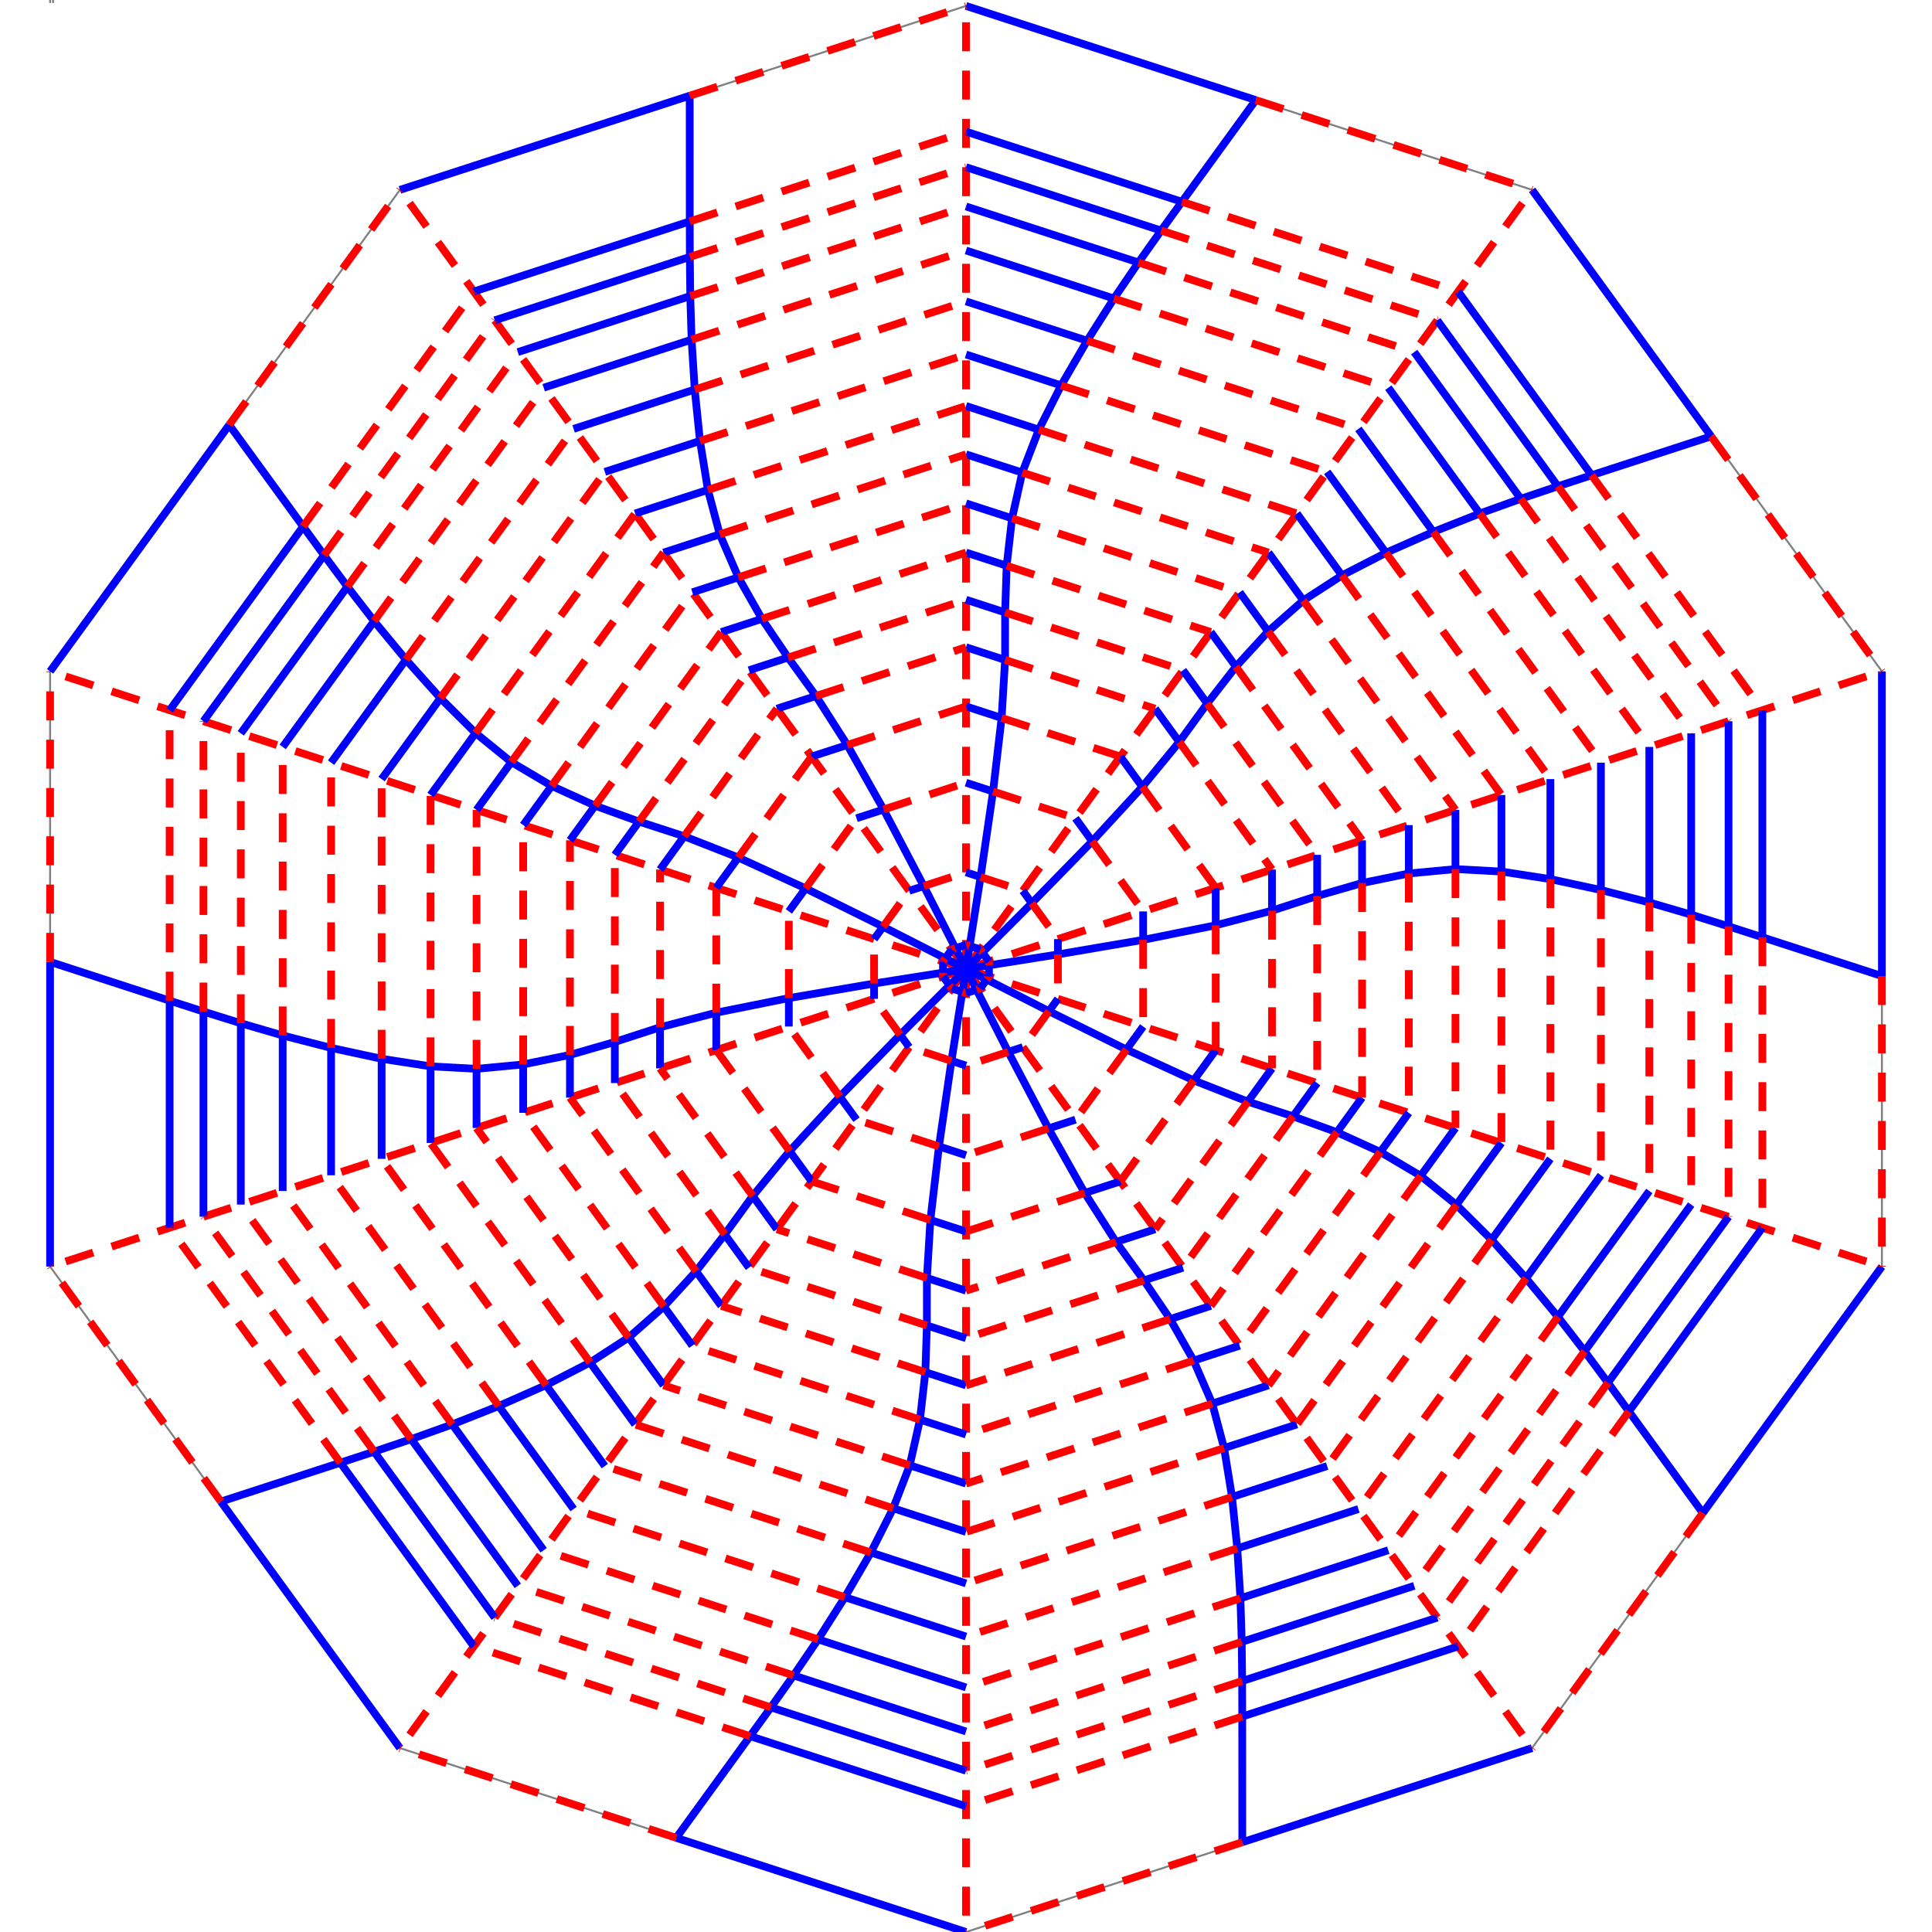 <?xml version="1.0" encoding="ISO-8859-1" standalone="no"?>
<!DOCTYPE svg PUBLIC "-//W3C//DTD SVG 20010904//EN"
"http://www.w3.org/TR/2001/REC-SVG-20010904/DTD/svg10.dtd">
<svg xmlns="http://www.w3.org/2000/svg"
 xmlns:xlink="http://www.w3.org/1999/xlink" xml:space="preserve"
 width="1000px" height="1000px"
 viewBox="0 0 1000 1000" >
 <line style="stroke:gray;stroke-width:1;" x1="27.464" y1="1.533" x2="27.464" y2="0.0" />
 <line style="stroke:gray;stroke-width:1;" x1="25.93" y1="0.0" x2="25.93" y2="1.533" />
 <line style="stroke-dasharray: 15, 10;stroke:red;stroke-width:4;" x1="500.0" y1="501.533" x2="25.93" y2="655.568" />
 <line style="stroke:gray;stroke-width:1;" x1="207.009" y1="904.801" x2="25.93" y2="655.568" />
 <line style="stroke-dasharray: 15, 10;stroke:red;stroke-width:4;" x1="500.0" y1="501.533" x2="207.009" y2="904.801" />
 <line style="stroke:gray;stroke-width:1;" x1="500" y1="1000.0" x2="207.009" y2="904.801" />
 <line style="stroke-dasharray: 15, 10;stroke:red;stroke-width:4;" x1="500.0" y1="501.533" x2="500" y2="1000.0" />
 <line style="stroke:gray;stroke-width:1;" x1="792.991" y1="904.801" x2="500" y2="1000.0" />
 <line style="stroke-dasharray: 15, 10;stroke:red;stroke-width:4;" x1="500.0" y1="501.533" x2="792.991" y2="904.801" />
 <line style="stroke:gray;stroke-width:1;" x1="974.07" y1="655.568" x2="792.991" y2="904.801" />
 <line style="stroke-dasharray: 15, 10;stroke:red;stroke-width:4;" x1="500.0" y1="501.533" x2="974.07" y2="655.568" />
 <line style="stroke:gray;stroke-width:1;" x1="974.07" y1="347.499" x2="974.07" y2="655.568" />
 <line style="stroke-dasharray: 15, 10;stroke:red;stroke-width:4;" x1="500.0" y1="501.533" x2="974.07" y2="347.499" />
 <line style="stroke:gray;stroke-width:1;" x1="792.991" y1="98.266" x2="974.07" y2="347.499" />
 <line style="stroke-dasharray: 15, 10;stroke:red;stroke-width:4;" x1="500.0" y1="501.533" x2="792.991" y2="98.266" />
 <line style="stroke:gray;stroke-width:1;" x1="500" y1="3.067" x2="792.991" y2="98.266" />
 <line style="stroke-dasharray: 15, 10;stroke:red;stroke-width:4;" x1="500.0" y1="501.533" x2="500" y2="3.067" />
 <line style="stroke:gray;stroke-width:1;" x1="207.009" y1="98.266" x2="500" y2="3.067" />
 <line style="stroke-dasharray: 15, 10;stroke:red;stroke-width:4;" x1="500.0" y1="501.533" x2="207.009" y2="98.266" />
 <line style="stroke:gray;stroke-width:1;" x1="25.93" y1="347.499" x2="207.009" y2="98.266" />
 <line style="stroke-dasharray: 15, 10;stroke:red;stroke-width:4;" x1="500.0" y1="501.533" x2="25.93" y2="347.499" />
 <line style="stroke:gray;stroke-width:1;" x1="25.93" y1="655.568" x2="25.93" y2="347.499" />
 <line style="stroke:blue;stroke-width:4;stroke-opacity:1" x1="500.0" y1="501.533" x2="488.107" y2="503.417" />
 <line style="stroke:blue;stroke-width:4;stroke-opacity:1" x1="488.107" y1="503.417" x2="452.43" y2="509.067" />
 <line style="stroke:blue;stroke-width:4;stroke-opacity:1" x1="452.43" y1="509.067" x2="408.307" y2="516.606" />
 <line style="stroke:blue;stroke-width:4;stroke-opacity:1" x1="408.307" y1="516.606" x2="370.744" y2="524.155" />
 <line style="stroke:blue;stroke-width:4;stroke-opacity:1" x1="370.744" y1="524.155" x2="341.624" y2="531.719" />
 <line style="stroke:blue;stroke-width:4;stroke-opacity:1" x1="341.624" y1="531.719" x2="318.238" y2="539.303" />
 <line style="stroke:blue;stroke-width:4;stroke-opacity:1" x1="318.238" y1="539.303" x2="295.008" y2="546.012" />
 <line style="stroke:blue;stroke-width:4;stroke-opacity:1" x1="295.008" y1="546.012" x2="270.803" y2="550.952" />
 <line style="stroke:blue;stroke-width:4;stroke-opacity:1" x1="270.803" y1="550.952" x2="246.657" y2="553.229" />
 <line style="stroke:blue;stroke-width:4;stroke-opacity:1" x1="246.657" y1="553.229" x2="222.867" y2="551.949" />
 <line style="stroke:blue;stroke-width:4;stroke-opacity:1" x1="222.867" y1="551.949" x2="197.528" y2="548.03" />
 <line style="stroke:blue;stroke-width:4;stroke-opacity:1" x1="197.528" y1="548.03" x2="171.37" y2="542.392" />
 <line style="stroke:blue;stroke-width:4;stroke-opacity:1" x1="171.37" y1="542.392" x2="146.316" y2="535.954" />
 <line style="stroke:blue;stroke-width:4;stroke-opacity:1" x1="146.316" y1="535.954" x2="124.647" y2="529.636" />
 <line style="stroke:blue;stroke-width:4;stroke-opacity:1" x1="124.647" y1="529.636" x2="105.307" y2="523.585" />
 <line style="stroke:blue;stroke-width:4;stroke-opacity:1" x1="105.307" y1="523.585" x2="87.807" y2="517.947" />
 <line style="stroke:blue;stroke-width:4;stroke-opacity:1" x1="87.807" y1="517.947" x2="25.93" y2="497.866" />
 <line style="stroke:blue;stroke-width:4;stroke-opacity:1" x1="25.93" y1="497.866" x2="25.93" y2="497.866" />
 <line style="stroke-dasharray: 15, 10;stroke:red;stroke-width:4;" x1="488.107" y1="503.417" x2="488.107" y2="505.398" />
 <line style="stroke:blue;stroke-width:4;stroke-opacity:1" x1="488.107" y1="503.417" x2="488.107" y2="497.669" />
 <line style="stroke:blue;stroke-width:4;stroke-opacity:1" x1="452.43" y1="509.067" x2="452.43" y2="516.99" />
 <line style="stroke-dasharray: 15, 10;stroke:red;stroke-width:4;" x1="452.43" y1="509.067" x2="452.43" y2="486.077" />
 <line style="stroke:blue;stroke-width:4;stroke-opacity:1" x1="408.307" y1="516.606" x2="408.307" y2="531.326" />
 <line style="stroke-dasharray: 15, 10;stroke:red;stroke-width:4;" x1="408.307" y1="516.606" x2="408.307" y2="471.741" />
 <line style="stroke:blue;stroke-width:4;stroke-opacity:1" x1="370.744" y1="524.155" x2="370.744" y2="543.531" />
 <line style="stroke-dasharray: 15, 10;stroke:red;stroke-width:4;" x1="370.744" y1="524.155" x2="370.744" y2="459.536" />
 <line style="stroke:blue;stroke-width:4;stroke-opacity:1" x1="341.624" y1="531.719" x2="341.624" y2="552.993" />
 <line style="stroke-dasharray: 15, 10;stroke:red;stroke-width:4;" x1="341.624" y1="531.719" x2="341.624" y2="450.074" />
 <line style="stroke:blue;stroke-width:4;stroke-opacity:1" x1="318.238" y1="539.303" x2="318.238" y2="560.592" />
 <line style="stroke-dasharray: 15, 10;stroke:red;stroke-width:4;" x1="318.238" y1="539.303" x2="318.238" y2="442.475" />
 <line style="stroke:blue;stroke-width:4;stroke-opacity:1" x1="295.008" y1="546.012" x2="295.008" y2="568.14" />
 <line style="stroke-dasharray: 15, 10;stroke:red;stroke-width:4;" x1="295.008" y1="546.012" x2="295.008" y2="434.927" />
 <line style="stroke:blue;stroke-width:4;stroke-opacity:1" x1="270.803" y1="550.952" x2="270.803" y2="576.004" />
 <line style="stroke-dasharray: 15, 10;stroke:red;stroke-width:4;" x1="270.803" y1="550.952" x2="270.803" y2="427.063" />
 <line style="stroke:blue;stroke-width:4;stroke-opacity:1" x1="246.657" y1="553.229" x2="246.657" y2="583.85" />
 <line style="stroke-dasharray: 15, 10;stroke:red;stroke-width:4;" x1="246.657" y1="553.229" x2="246.657" y2="419.217" />
 <line style="stroke:blue;stroke-width:4;stroke-opacity:1" x1="222.867" y1="551.949" x2="222.867" y2="591.579" />
 <line style="stroke-dasharray: 15, 10;stroke:red;stroke-width:4;" x1="222.867" y1="551.949" x2="222.867" y2="411.487" />
 <line style="stroke:blue;stroke-width:4;stroke-opacity:1" x1="197.528" y1="548.03" x2="197.528" y2="599.812" />
 <line style="stroke-dasharray: 15, 10;stroke:red;stroke-width:4;" x1="197.528" y1="548.03" x2="197.528" y2="403.254" />
 <line style="stroke:blue;stroke-width:4;stroke-opacity:1" x1="171.37" y1="542.392" x2="171.37" y2="608.312" />
 <line style="stroke-dasharray: 15, 10;stroke:red;stroke-width:4;" x1="171.37" y1="542.392" x2="171.37" y2="394.755" />
 <line style="stroke:blue;stroke-width:4;stroke-opacity:1" x1="146.316" y1="535.954" x2="146.316" y2="616.452" />
 <line style="stroke-dasharray: 15, 10;stroke:red;stroke-width:4;" x1="146.316" y1="535.954" x2="146.316" y2="386.614" />
 <line style="stroke:blue;stroke-width:4;stroke-opacity:1" x1="124.647" y1="529.636" x2="124.647" y2="623.493" />
 <line style="stroke-dasharray: 15, 10;stroke:red;stroke-width:4;" x1="124.647" y1="529.636" x2="124.647" y2="379.574" />
 <line style="stroke:blue;stroke-width:4;stroke-opacity:1" x1="105.307" y1="523.585" x2="105.307" y2="629.777" />
 <line style="stroke-dasharray: 15, 10;stroke:red;stroke-width:4;" x1="105.307" y1="523.585" x2="105.307" y2="373.29" />
 <line style="stroke:blue;stroke-width:4;stroke-opacity:1" x1="87.807" y1="517.947" x2="87.807" y2="635.463" />
 <line style="stroke-dasharray: 15, 10;stroke:red;stroke-width:4;" x1="87.807" y1="517.947" x2="87.807" y2="367.604" />
 <line style="stroke:blue;stroke-width:4;stroke-opacity:1" x1="25.93" y1="497.866" x2="25.93" y2="655.568" />
 <line style="stroke-dasharray: 15, 10;stroke:red;stroke-width:4;" x1="25.93" y1="497.866" x2="25.93" y2="347.499" />
 <line style="stroke:blue;stroke-width:4;stroke-opacity:1" x1="500.0" y1="501.533" x2="491.486" y2="510.047" />
 <line style="stroke:blue;stroke-width:4;stroke-opacity:1" x1="491.486" y1="510.047" x2="465.943" y2="535.59" />
 <line style="stroke:blue;stroke-width:4;stroke-opacity:1" x1="465.943" y1="535.59" x2="434.678" y2="567.623" />
 <line style="stroke:blue;stroke-width:4;stroke-opacity:1" x1="434.678" y1="567.623" x2="408.727" y2="595.809" />
 <line style="stroke:blue;stroke-width:4;stroke-opacity:1" x1="408.727" y1="595.809" x2="389.614" y2="619.045" />
 <line style="stroke:blue;stroke-width:4;stroke-opacity:1" x1="389.614" y1="619.045" x2="375.151" y2="638.927" />
 <line style="stroke:blue;stroke-width:4;stroke-opacity:1" x1="375.151" y1="638.927" x2="360.301" y2="658.009" />
 <line style="stroke:blue;stroke-width:4;stroke-opacity:1" x1="360.301" y1="658.009" x2="343.623" y2="676.233" />
 <line style="stroke:blue;stroke-width:4;stroke-opacity:1" x1="343.623" y1="676.233" x2="325.427" y2="692.268" />
 <line style="stroke:blue;stroke-width:4;stroke-opacity:1" x1="325.427" y1="692.268" x2="305.428" y2="705.215" />
 <line style="stroke:blue;stroke-width:4;stroke-opacity:1" x1="305.428" y1="705.215" x2="282.625" y2="716.938" />
 <line style="stroke:blue;stroke-width:4;stroke-opacity:1" x1="282.625" y1="716.938" x2="258.148" y2="727.753" />
 <line style="stroke:blue;stroke-width:4;stroke-opacity:1" x1="258.148" y1="727.753" x2="234.095" y2="737.271" />
 <line style="stroke:blue;stroke-width:4;stroke-opacity:1" x1="234.095" y1="737.271" x2="212.851" y2="744.896" />
 <line style="stroke:blue;stroke-width:4;stroke-opacity:1" x1="212.851" y1="744.896" x2="193.648" y2="751.368" />
 <line style="stroke:blue;stroke-width:4;stroke-opacity:1" x1="193.648" y1="751.368" x2="176.176" y2="757.093" />
 <line style="stroke:blue;stroke-width:4;stroke-opacity:1" x1="176.176" y1="757.093" x2="114.314" y2="777.218" />
 <line style="stroke:blue;stroke-width:4;stroke-opacity:1" x1="114.314" y1="777.218" x2="114.314" y2="777.218" />
 <line style="stroke-dasharray: 15, 10;stroke:red;stroke-width:4;" x1="491.486" y1="510.047" x2="492.65" y2="511.65" />
 <line style="stroke:blue;stroke-width:4;stroke-opacity:1" x1="491.486" y1="510.047" x2="488.107" y2="505.398" />
 <line style="stroke:blue;stroke-width:4;stroke-opacity:1" x1="465.943" y1="535.59" x2="470.6" y2="541.999" />
 <line style="stroke-dasharray: 15, 10;stroke:red;stroke-width:4;" x1="465.943" y1="535.59" x2="452.43" y2="516.99" />
 <line style="stroke:blue;stroke-width:4;stroke-opacity:1" x1="434.678" y1="567.623" x2="443.331" y2="579.532" />
 <line style="stroke-dasharray: 15, 10;stroke:red;stroke-width:4;" x1="434.678" y1="567.623" x2="408.307" y2="531.326" />
 <line style="stroke:blue;stroke-width:4;stroke-opacity:1" x1="408.727" y1="595.809" x2="420.116" y2="611.485" />
 <line style="stroke-dasharray: 15, 10;stroke:red;stroke-width:4;" x1="408.727" y1="595.809" x2="370.744" y2="543.531" />
 <line style="stroke:blue;stroke-width:4;stroke-opacity:1" x1="389.614" y1="619.045" x2="402.118" y2="636.256" />
 <line style="stroke-dasharray: 15, 10;stroke:red;stroke-width:4;" x1="389.614" y1="619.045" x2="341.624" y2="552.993" />
 <line style="stroke:blue;stroke-width:4;stroke-opacity:1" x1="375.151" y1="638.927" x2="387.665" y2="656.15" />
 <line style="stroke-dasharray: 15, 10;stroke:red;stroke-width:4;" x1="375.151" y1="638.927" x2="318.238" y2="560.592" />
 <line style="stroke:blue;stroke-width:4;stroke-opacity:1" x1="360.301" y1="658.009" x2="373.308" y2="675.91" />
 <line style="stroke-dasharray: 15, 10;stroke:red;stroke-width:4;" x1="360.301" y1="658.009" x2="295.008" y2="568.14" />
 <line style="stroke:blue;stroke-width:4;stroke-opacity:1" x1="343.623" y1="676.233" x2="358.348" y2="696.5" />
 <line style="stroke-dasharray: 15, 10;stroke:red;stroke-width:4;" x1="343.623" y1="676.233" x2="270.803" y2="576.004" />
 <line style="stroke:blue;stroke-width:4;stroke-opacity:1" x1="325.427" y1="692.268" x2="343.425" y2="717.04" />
 <line style="stroke-dasharray: 15, 10;stroke:red;stroke-width:4;" x1="325.427" y1="692.268" x2="246.657" y2="583.85" />
 <line style="stroke:blue;stroke-width:4;stroke-opacity:1" x1="305.428" y1="705.215" x2="328.722" y2="737.277" />
 <line style="stroke-dasharray: 15, 10;stroke:red;stroke-width:4;" x1="305.428" y1="705.215" x2="222.867" y2="591.579" />
 <line style="stroke:blue;stroke-width:4;stroke-opacity:1" x1="282.625" y1="716.938" x2="313.062" y2="758.831" />
 <line style="stroke-dasharray: 15, 10;stroke:red;stroke-width:4;" x1="282.625" y1="716.938" x2="197.528" y2="599.812" />
 <line style="stroke:blue;stroke-width:4;stroke-opacity:1" x1="258.148" y1="727.753" x2="296.895" y2="781.083" />
 <line style="stroke-dasharray: 15, 10;stroke:red;stroke-width:4;" x1="258.148" y1="727.753" x2="171.37" y2="608.312" />
 <line style="stroke:blue;stroke-width:4;stroke-opacity:1" x1="234.095" y1="737.271" x2="281.411" y2="802.395" />
 <line style="stroke-dasharray: 15, 10;stroke:red;stroke-width:4;" x1="234.095" y1="737.271" x2="146.316" y2="616.452" />
 <line style="stroke:blue;stroke-width:4;stroke-opacity:1" x1="212.851" y1="744.896" x2="268.019" y2="820.828" />
 <line style="stroke-dasharray: 15, 10;stroke:red;stroke-width:4;" x1="212.851" y1="744.896" x2="124.647" y2="623.493" />
 <line style="stroke:blue;stroke-width:4;stroke-opacity:1" x1="193.648" y1="751.368" x2="256.067" y2="837.279" />
 <line style="stroke-dasharray: 15, 10;stroke:red;stroke-width:4;" x1="193.648" y1="751.368" x2="105.307" y2="629.777" />
 <line style="stroke:blue;stroke-width:4;stroke-opacity:1" x1="176.176" y1="757.093" x2="245.251" y2="852.166" />
 <line style="stroke-dasharray: 15, 10;stroke:red;stroke-width:4;" x1="176.176" y1="757.093" x2="87.807" y2="635.463" />
 <line style="stroke:blue;stroke-width:4;stroke-opacity:1" x1="114.314" y1="777.218" x2="207.009" y2="904.801" />
 <line style="stroke-dasharray: 15, 10;stroke:red;stroke-width:4;" x1="114.314" y1="777.218" x2="25.93" y2="655.568" />
 <line style="stroke:blue;stroke-width:4;stroke-opacity:1" x1="500.0" y1="501.533" x2="498.116" y2="513.426" />
 <line style="stroke:blue;stroke-width:4;stroke-opacity:1" x1="498.116" y1="513.426" x2="492.465" y2="549.104" />
 <line style="stroke:blue;stroke-width:4;stroke-opacity:1" x1="492.465" y1="549.104" x2="486" y2="593.396" />
 <line style="stroke:blue;stroke-width:4;stroke-opacity:1" x1="486" y1="593.396" x2="481.572" y2="631.453" />
 <line style="stroke:blue;stroke-width:4;stroke-opacity:1" x1="481.572" y1="631.453" x2="479.767" y2="661.486" />
 <line style="stroke:blue;stroke-width:4;stroke-opacity:1" x1="479.767" y1="661.486" x2="479.753" y2="686.071" />
 <line style="stroke:blue;stroke-width:4;stroke-opacity:1" x1="479.753" y1="686.071" x2="478.955" y2="710.237" />
 <line style="stroke:blue;stroke-width:4;stroke-opacity:1" x1="478.955" y1="710.237" x2="476.174" y2="734.784" />
 <line style="stroke:blue;stroke-width:4;stroke-opacity:1" x1="476.174" y1="734.784" x2="470.878" y2="758.452" />
 <line style="stroke:blue;stroke-width:4;stroke-opacity:1" x1="470.878" y1="758.452" x2="462.309" y2="780.682" />
 <line style="stroke:blue;stroke-width:4;stroke-opacity:1" x1="462.309" y1="780.682" x2="450.752" y2="803.569" />
 <line style="stroke:blue;stroke-width:4;stroke-opacity:1" x1="450.752" y1="803.569" x2="437.306" y2="826.706" />
 <line style="stroke:blue;stroke-width:4;stroke-opacity:1" x1="437.306" y1="826.706" x2="423.442" y2="848.544" />
 <line style="stroke:blue;stroke-width:4;stroke-opacity:1" x1="423.442" y1="848.544" x2="410.737" y2="867.2" />
 <line style="stroke:blue;stroke-width:4;stroke-opacity:1" x1="410.737" y1="867.2" x2="399.005" y2="883.723" />
 <line style="stroke:blue;stroke-width:4;stroke-opacity:1" x1="399.005" y1="883.723" x2="388.235" y2="898.624" />
 <line style="stroke:blue;stroke-width:4;stroke-opacity:1" x1="388.235" y1="898.624" x2="350.017" y2="951.267" />
 <line style="stroke:blue;stroke-width:4;stroke-opacity:1" x1="350.017" y1="951.267" x2="350.017" y2="951.267" />
 <line style="stroke-dasharray: 15, 10;stroke:red;stroke-width:4;" x1="498.116" y1="513.426" x2="500.0" y2="514.038" />
 <line style="stroke:blue;stroke-width:4;stroke-opacity:1" x1="498.116" y1="513.426" x2="492.65" y2="511.65" />
 <line style="stroke:blue;stroke-width:4;stroke-opacity:1" x1="492.465" y1="549.104" x2="500.0" y2="551.552" />
 <line style="stroke-dasharray: 15, 10;stroke:red;stroke-width:4;" x1="492.465" y1="549.104" x2="470.6" y2="541.999" />
 <line style="stroke:blue;stroke-width:4;stroke-opacity:1" x1="486" y1="593.396" x2="500.0" y2="597.945" />
 <line style="stroke-dasharray: 15, 10;stroke:red;stroke-width:4;" x1="486" y1="593.396" x2="443.331" y2="579.532" />
 <line style="stroke:blue;stroke-width:4;stroke-opacity:1" x1="481.572" y1="631.453" x2="500.0" y2="637.441" />
 <line style="stroke-dasharray: 15, 10;stroke:red;stroke-width:4;" x1="481.572" y1="631.453" x2="420.116" y2="611.485" />
 <line style="stroke:blue;stroke-width:4;stroke-opacity:1" x1="479.767" y1="661.486" x2="500.0" y2="668.06" />
 <line style="stroke-dasharray: 15, 10;stroke:red;stroke-width:4;" x1="479.767" y1="661.486" x2="402.118" y2="636.256" />
 <line style="stroke:blue;stroke-width:4;stroke-opacity:1" x1="479.753" y1="686.071" x2="500.0" y2="692.65" />
 <line style="stroke-dasharray: 15, 10;stroke:red;stroke-width:4;" x1="479.753" y1="686.071" x2="387.665" y2="656.15" />
 <line style="stroke:blue;stroke-width:4;stroke-opacity:1" x1="478.955" y1="710.237" x2="500.0" y2="717.075" />
 <line style="stroke-dasharray: 15, 10;stroke:red;stroke-width:4;" x1="478.955" y1="710.237" x2="373.308" y2="675.91" />
 <line style="stroke:blue;stroke-width:4;stroke-opacity:1" x1="476.174" y1="734.784" x2="500.0" y2="742.526" />
 <line style="stroke-dasharray: 15, 10;stroke:red;stroke-width:4;" x1="476.174" y1="734.784" x2="358.348" y2="696.5" />
 <line style="stroke:blue;stroke-width:4;stroke-opacity:1" x1="470.878" y1="758.452" x2="500.0" y2="767.914" />
 <line style="stroke-dasharray: 15, 10;stroke:red;stroke-width:4;" x1="470.878" y1="758.452" x2="343.425" y2="717.04" />
 <line style="stroke:blue;stroke-width:4;stroke-opacity:1" x1="462.309" y1="780.682" x2="500.0" y2="792.928" />
 <line style="stroke-dasharray: 15, 10;stroke:red;stroke-width:4;" x1="462.309" y1="780.682" x2="328.722" y2="737.277" />
 <line style="stroke:blue;stroke-width:4;stroke-opacity:1" x1="450.752" y1="803.569" x2="500.0" y2="819.571" />
 <line style="stroke-dasharray: 15, 10;stroke:red;stroke-width:4;" x1="450.752" y1="803.569" x2="313.062" y2="758.831" />
 <line style="stroke:blue;stroke-width:4;stroke-opacity:1" x1="437.306" y1="826.706" x2="500.0" y2="847.076" />
 <line style="stroke-dasharray: 15, 10;stroke:red;stroke-width:4;" x1="437.306" y1="826.706" x2="296.895" y2="781.083" />
 <line style="stroke:blue;stroke-width:4;stroke-opacity:1" x1="423.442" y1="848.544" x2="500.0" y2="873.419" />
 <line style="stroke-dasharray: 15, 10;stroke:red;stroke-width:4;" x1="423.442" y1="848.544" x2="281.411" y2="802.395" />
 <line style="stroke:blue;stroke-width:4;stroke-opacity:1" x1="410.737" y1="867.2" x2="500.0" y2="896.203" />
 <line style="stroke-dasharray: 15, 10;stroke:red;stroke-width:4;" x1="410.737" y1="867.2" x2="268.019" y2="820.828" />
 <line style="stroke:blue;stroke-width:4;stroke-opacity:1" x1="399.005" y1="883.723" x2="500" y2="916.538" />
 <line style="stroke-dasharray: 15, 10;stroke:red;stroke-width:4;" x1="399.005" y1="883.723" x2="256.067" y2="837.279" />
 <line style="stroke:blue;stroke-width:4;stroke-opacity:1" x1="388.235" y1="898.624" x2="500.0" y2="934.939" />
 <line style="stroke-dasharray: 15, 10;stroke:red;stroke-width:4;" x1="388.235" y1="898.624" x2="245.251" y2="852.166" />
 <line style="stroke:blue;stroke-width:4;stroke-opacity:1" x1="350.017" y1="951.267" x2="500.0" y2="1000" />
 <line style="stroke-dasharray: 15, 10;stroke:red;stroke-width:4;" x1="350.017" y1="951.267" x2="207.009" y2="904.801" />
 <line style="stroke:blue;stroke-width:4;stroke-opacity:1" x1="500.0" y1="501.533" x2="505.466" y2="512.262" />
 <line style="stroke:blue;stroke-width:4;stroke-opacity:1" x1="505.466" y1="512.262" x2="521.865" y2="544.447" />
 <line style="stroke:blue;stroke-width:4;stroke-opacity:1" x1="521.865" y1="544.447" x2="542.67" y2="584.081" />
 <line style="stroke:blue;stroke-width:4;stroke-opacity:1" x1="542.67" y1="584.081" x2="561.457" y2="617.473" />
 <line style="stroke:blue;stroke-width:4;stroke-opacity:1" x1="561.457" y1="617.473" x2="577.649" y2="642.83" />
 <line style="stroke:blue;stroke-width:4;stroke-opacity:1" x1="577.649" y1="642.83" x2="592.088" y2="662.728" />
 <line style="stroke:blue;stroke-width:4;stroke-opacity:1" x1="592.088" y1="662.728" x2="605.648" y2="682.748" />
 <line style="stroke:blue;stroke-width:4;stroke-opacity:1" x1="605.648" y1="682.748" x2="617.826" y2="704.242" />
 <line style="stroke:blue;stroke-width:4;stroke-opacity:1" x1="617.826" y1="704.242" x2="627.453" y2="726.502" />
 <line style="stroke:blue;stroke-width:4;stroke-opacity:1" x1="627.453" y1="726.502" x2="633.587" y2="749.524" />
 <line style="stroke:blue;stroke-width:4;stroke-opacity:1" x1="633.587" y1="749.524" x2="637.69" y2="774.833" />
 <line style="stroke:blue;stroke-width:4;stroke-opacity:1" x1="637.69" y1="774.833" x2="640.411" y2="801.454" />
 <line style="stroke:blue;stroke-width:4;stroke-opacity:1" x1="640.411" y1="801.454" x2="642.031" y2="827.271" />
 <line style="stroke:blue;stroke-width:4;stroke-opacity:1" x1="642.031" y1="827.271" x2="642.718" y2="849.832" />
 <line style="stroke:blue;stroke-width:4;stroke-opacity:1" x1="642.718" y1="849.832" x2="642.939" y2="870.094" />
 <line style="stroke:blue;stroke-width:4;stroke-opacity:1" x1="642.939" y1="870.094" x2="642.984" y2="888.48" />
 <line style="stroke:blue;stroke-width:4;stroke-opacity:1" x1="642.984" y1="888.48" x2="643.008" y2="953.534" />
 <line style="stroke:blue;stroke-width:4;stroke-opacity:1" x1="643.008" y1="953.534" x2="643.008" y2="953.534" />
 <line style="stroke-dasharray: 15, 10;stroke:red;stroke-width:4;" x1="505.466" y1="512.262" x2="507.35" y2="511.65" />
 <line style="stroke:blue;stroke-width:4;stroke-opacity:1" x1="505.466" y1="512.262" x2="500.0" y2="514.038" />
 <line style="stroke:blue;stroke-width:4;stroke-opacity:1" x1="521.865" y1="544.447" x2="529.4" y2="541.999" />
 <line style="stroke-dasharray: 15, 10;stroke:red;stroke-width:4;" x1="521.865" y1="544.447" x2="500.0" y2="551.552" />
 <line style="stroke:blue;stroke-width:4;stroke-opacity:1" x1="542.67" y1="584.081" x2="556.669" y2="579.532" />
 <line style="stroke-dasharray: 15, 10;stroke:red;stroke-width:4;" x1="542.67" y1="584.081" x2="500.0" y2="597.945" />
 <line style="stroke:blue;stroke-width:4;stroke-opacity:1" x1="561.457" y1="617.473" x2="579.884" y2="611.485" />
 <line style="stroke-dasharray: 15, 10;stroke:red;stroke-width:4;" x1="561.457" y1="617.473" x2="500.0" y2="637.441" />
 <line style="stroke:blue;stroke-width:4;stroke-opacity:1" x1="577.649" y1="642.83" x2="597.882" y2="636.256" />
 <line style="stroke-dasharray: 15, 10;stroke:red;stroke-width:4;" x1="577.649" y1="642.83" x2="500.0" y2="668.06" />
 <line style="stroke:blue;stroke-width:4;stroke-opacity:1" x1="592.088" y1="662.728" x2="612.335" y2="656.15" />
 <line style="stroke-dasharray: 15, 10;stroke:red;stroke-width:4;" x1="592.088" y1="662.728" x2="500.0" y2="692.65" />
 <line style="stroke:blue;stroke-width:4;stroke-opacity:1" x1="605.648" y1="682.748" x2="626.692" y2="675.91" />
 <line style="stroke-dasharray: 15, 10;stroke:red;stroke-width:4;" x1="605.648" y1="682.748" x2="500.0" y2="717.075" />
 <line style="stroke:blue;stroke-width:4;stroke-opacity:1" x1="617.826" y1="704.242" x2="641.652" y2="696.5" />
 <line style="stroke-dasharray: 15, 10;stroke:red;stroke-width:4;" x1="617.826" y1="704.242" x2="500.0" y2="742.526" />
 <line style="stroke:blue;stroke-width:4;stroke-opacity:1" x1="627.453" y1="726.502" x2="656.575" y2="717.04" />
 <line style="stroke-dasharray: 15, 10;stroke:red;stroke-width:4;" x1="627.453" y1="726.502" x2="500.0" y2="767.914" />
 <line style="stroke:blue;stroke-width:4;stroke-opacity:1" x1="633.587" y1="749.524" x2="671.278" y2="737.277" />
 <line style="stroke-dasharray: 15, 10;stroke:red;stroke-width:4;" x1="633.587" y1="749.524" x2="500.0" y2="792.928" />
 <line style="stroke:blue;stroke-width:4;stroke-opacity:1" x1="637.69" y1="774.833" x2="686.938" y2="758.831" />
 <line style="stroke-dasharray: 15, 10;stroke:red;stroke-width:4;" x1="637.69" y1="774.833" x2="500" y2="819.571" />
 <line style="stroke:blue;stroke-width:4;stroke-opacity:1" x1="640.411" y1="801.454" x2="703.105" y2="781.083" />
 <line style="stroke-dasharray: 15, 10;stroke:red;stroke-width:4;" x1="640.411" y1="801.454" x2="500.0" y2="847.076" />
 <line style="stroke:blue;stroke-width:4;stroke-opacity:1" x1="642.031" y1="827.271" x2="718.589" y2="802.395" />
 <line style="stroke-dasharray: 15, 10;stroke:red;stroke-width:4;" x1="642.031" y1="827.271" x2="500.0" y2="873.419" />
 <line style="stroke:blue;stroke-width:4;stroke-opacity:1" x1="642.718" y1="849.832" x2="731.981" y2="820.828" />
 <line style="stroke-dasharray: 15, 10;stroke:red;stroke-width:4;" x1="642.718" y1="849.832" x2="500.0" y2="896.203" />
 <line style="stroke:blue;stroke-width:4;stroke-opacity:1" x1="642.939" y1="870.094" x2="743.933" y2="837.279" />
 <line style="stroke-dasharray: 15, 10;stroke:red;stroke-width:4;" x1="642.939" y1="870.094" x2="500.0" y2="916.538" />
 <line style="stroke:blue;stroke-width:4;stroke-opacity:1" x1="642.984" y1="888.48" x2="754.749" y2="852.166" />
 <line style="stroke-dasharray: 15, 10;stroke:red;stroke-width:4;" x1="642.984" y1="888.48" x2="500" y2="934.939" />
 <line style="stroke:blue;stroke-width:4;stroke-opacity:1" x1="643.008" y1="953.534" x2="792.991" y2="904.801" />
 <line style="stroke-dasharray: 15, 10;stroke:red;stroke-width:4;" x1="643.008" y1="953.534" x2="500.0" y2="1000" />
 <line style="stroke:blue;stroke-width:4;stroke-opacity:1" x1="500.0" y1="501.533" x2="510.728" y2="507" />
 <line style="stroke:blue;stroke-width:4;stroke-opacity:1" x1="510.728" y1="507" x2="542.913" y2="523.399" />
 <line style="stroke:blue;stroke-width:4;stroke-opacity:1" x1="542.913" y1="523.399" x2="583.041" y2="543.235" />
 <line style="stroke:blue;stroke-width:4;stroke-opacity:1" x1="583.041" y1="543.235" x2="617.867" y2="559.207" />
 <line style="stroke:blue;stroke-width:4;stroke-opacity:1" x1="617.867" y1="559.207" x2="645.871" y2="570.204" />
 <line style="stroke:blue;stroke-width:4;stroke-opacity:1" x1="645.871" y1="570.204" x2="669.249" y2="577.815" />
 <line style="stroke:blue;stroke-width:4;stroke-opacity:1" x1="669.249" y1="577.815" x2="691.986" y2="586.041" />
 <line style="stroke:blue;stroke-width:4;stroke-opacity:1" x1="691.986" y1="586.041" x2="714.472" y2="596.272" />
 <line style="stroke:blue;stroke-width:4;stroke-opacity:1" x1="714.472" y1="596.272" x2="735.345" y2="608.622" />
 <line style="stroke:blue;stroke-width:4;stroke-opacity:1" x1="735.345" y1="608.622" x2="753.839" y2="623.641" />
 <line style="stroke:blue;stroke-width:4;stroke-opacity:1" x1="753.839" y1="623.641" x2="772.035" y2="641.706" />
 <line style="stroke:blue;stroke-width:4;stroke-opacity:1" x1="772.035" y1="641.706" x2="789.884" y2="661.642" />
 <line style="stroke:blue;stroke-width:4;stroke-opacity:1" x1="789.884" y1="661.642" x2="806.369" y2="681.577" />
 <line style="stroke:blue;stroke-width:4;stroke-opacity:1" x1="806.369" y1="681.577" x2="820.186" y2="699.425" />
 <line style="stroke:blue;stroke-width:4;stroke-opacity:1" x1="820.186" y1="699.425" x2="832.274" y2="715.688" />
 <line style="stroke:blue;stroke-width:4;stroke-opacity:1" x1="832.274" y1="715.688" x2="843.118" y2="730.536" />
 <line style="stroke:blue;stroke-width:4;stroke-opacity:1" x1="843.118" y1="730.536" x2="881.375" y2="783.152" />
 <line style="stroke:blue;stroke-width:4;stroke-opacity:1" x1="881.375" y1="783.152" x2="881.375" y2="783.152" />
 <line style="stroke-dasharray: 15, 10;stroke:red;stroke-width:4;" x1="510.728" y1="507" x2="511.893" y2="505.398" />
 <line style="stroke:blue;stroke-width:4;stroke-opacity:1" x1="510.728" y1="507" x2="507.35" y2="511.65" />
 <line style="stroke:blue;stroke-width:4;stroke-opacity:1" x1="542.913" y1="523.399" x2="547.57" y2="516.99" />
 <line style="stroke-dasharray: 15, 10;stroke:red;stroke-width:4;" x1="542.913" y1="523.399" x2="529.4" y2="541.999" />
 <line style="stroke:blue;stroke-width:4;stroke-opacity:1" x1="583.041" y1="543.235" x2="591.693" y2="531.326" />
 <line style="stroke-dasharray: 15, 10;stroke:red;stroke-width:4;" x1="583.041" y1="543.235" x2="556.669" y2="579.532" />
 <line style="stroke:blue;stroke-width:4;stroke-opacity:1" x1="617.867" y1="559.207" x2="629.256" y2="543.531" />
 <line style="stroke-dasharray: 15, 10;stroke:red;stroke-width:4;" x1="617.867" y1="559.207" x2="579.884" y2="611.485" />
 <line style="stroke:blue;stroke-width:4;stroke-opacity:1" x1="645.871" y1="570.204" x2="658.376" y2="552.993" />
 <line style="stroke-dasharray: 15, 10;stroke:red;stroke-width:4;" x1="645.871" y1="570.204" x2="597.882" y2="636.256" />
 <line style="stroke:blue;stroke-width:4;stroke-opacity:1" x1="669.249" y1="577.815" x2="681.762" y2="560.592" />
 <line style="stroke-dasharray: 15, 10;stroke:red;stroke-width:4;" x1="669.249" y1="577.815" x2="612.335" y2="656.15" />
 <line style="stroke:blue;stroke-width:4;stroke-opacity:1" x1="691.986" y1="586.041" x2="704.992" y2="568.14" />
 <line style="stroke-dasharray: 15, 10;stroke:red;stroke-width:4;" x1="691.986" y1="586.041" x2="626.692" y2="675.91" />
 <line style="stroke:blue;stroke-width:4;stroke-opacity:1" x1="714.472" y1="596.272" x2="729.197" y2="576.004" />
 <line style="stroke-dasharray: 15, 10;stroke:red;stroke-width:4;" x1="714.472" y1="596.272" x2="641.652" y2="696.5" />
 <line style="stroke:blue;stroke-width:4;stroke-opacity:1" x1="735.345" y1="608.622" x2="753.343" y2="583.85" />
 <line style="stroke-dasharray: 15, 10;stroke:red;stroke-width:4;" x1="735.345" y1="608.622" x2="656.575" y2="717.04" />
 <line style="stroke:blue;stroke-width:4;stroke-opacity:1" x1="753.839" y1="623.641" x2="777.133" y2="591.579" />
 <line style="stroke-dasharray: 15, 10;stroke:red;stroke-width:4;" x1="753.839" y1="623.641" x2="671.278" y2="737.277" />
 <line style="stroke:blue;stroke-width:4;stroke-opacity:1" x1="772.035" y1="641.706" x2="802.472" y2="599.812" />
 <line style="stroke-dasharray: 15, 10;stroke:red;stroke-width:4;" x1="772.035" y1="641.706" x2="686.938" y2="758.831" />
 <line style="stroke:blue;stroke-width:4;stroke-opacity:1" x1="789.884" y1="661.642" x2="828.63" y2="608.312" />
 <line style="stroke-dasharray: 15, 10;stroke:red;stroke-width:4;" x1="789.884" y1="661.642" x2="703.105" y2="781.083" />
 <line style="stroke:blue;stroke-width:4;stroke-opacity:1" x1="806.369" y1="681.577" x2="853.684" y2="616.452" />
 <line style="stroke-dasharray: 15, 10;stroke:red;stroke-width:4;" x1="806.369" y1="681.577" x2="718.589" y2="802.395" />
 <line style="stroke:blue;stroke-width:4;stroke-opacity:1" x1="820.186" y1="699.425" x2="875.353" y2="623.493" />
 <line style="stroke-dasharray: 15, 10;stroke:red;stroke-width:4;" x1="820.186" y1="699.425" x2="731.981" y2="820.828" />
 <line style="stroke:blue;stroke-width:4;stroke-opacity:1" x1="832.274" y1="715.688" x2="894.693" y2="629.777" />
 <line style="stroke-dasharray: 15, 10;stroke:red;stroke-width:4;" x1="832.274" y1="715.688" x2="743.933" y2="837.279" />
 <line style="stroke:blue;stroke-width:4;stroke-opacity:1" x1="843.118" y1="730.536" x2="912.193" y2="635.463" />
 <line style="stroke-dasharray: 15, 10;stroke:red;stroke-width:4;" x1="843.118" y1="730.536" x2="754.749" y2="852.166" />
 <line style="stroke:blue;stroke-width:4;stroke-opacity:1" x1="881.375" y1="783.152" x2="974.07" y2="655.568" />
 <line style="stroke-dasharray: 15, 10;stroke:red;stroke-width:4;" x1="881.375" y1="783.152" x2="792.991" y2="904.801" />
 <line style="stroke:blue;stroke-width:4;stroke-opacity:1" x1="500.0" y1="501.533" x2="511.893" y2="499.65" />
 <line style="stroke:blue;stroke-width:4;stroke-opacity:1" x1="511.893" y1="499.65" x2="547.57" y2="494" />
 <line style="stroke:blue;stroke-width:4;stroke-opacity:1" x1="547.57" y1="494" x2="591.693" y2="486.461" />
 <line style="stroke:blue;stroke-width:4;stroke-opacity:1" x1="591.693" y1="486.461" x2="629.256" y2="478.912" />
 <line style="stroke:blue;stroke-width:4;stroke-opacity:1" x1="629.256" y1="478.912" x2="658.376" y2="471.348" />
 <line style="stroke:blue;stroke-width:4;stroke-opacity:1" x1="658.376" y1="471.348" x2="681.762" y2="463.764" />
 <line style="stroke:blue;stroke-width:4;stroke-opacity:1" x1="681.762" y1="463.764" x2="704.992" y2="457.055" />
 <line style="stroke:blue;stroke-width:4;stroke-opacity:1" x1="704.992" y1="457.055" x2="729.197" y2="452.115" />
 <line style="stroke:blue;stroke-width:4;stroke-opacity:1" x1="729.197" y1="452.115" x2="753.343" y2="449.838" />
 <line style="stroke:blue;stroke-width:4;stroke-opacity:1" x1="753.343" y1="449.838" x2="777.133" y2="451.118" />
 <line style="stroke:blue;stroke-width:4;stroke-opacity:1" x1="777.133" y1="451.118" x2="802.472" y2="455.037" />
 <line style="stroke:blue;stroke-width:4;stroke-opacity:1" x1="802.472" y1="455.037" x2="828.63" y2="460.675" />
 <line style="stroke:blue;stroke-width:4;stroke-opacity:1" x1="828.63" y1="460.675" x2="853.684" y2="467.113" />
 <line style="stroke:blue;stroke-width:4;stroke-opacity:1" x1="853.684" y1="467.113" x2="875.353" y2="473.431" />
 <line style="stroke:blue;stroke-width:4;stroke-opacity:1" x1="875.353" y1="473.431" x2="894.693" y2="479.482" />
 <line style="stroke:blue;stroke-width:4;stroke-opacity:1" x1="894.693" y1="479.482" x2="912.193" y2="485.12" />
 <line style="stroke:blue;stroke-width:4;stroke-opacity:1" x1="912.193" y1="485.12" x2="974.07" y2="505.201" />
 <line style="stroke:blue;stroke-width:4;stroke-opacity:1" x1="974.07" y1="505.201" x2="974.07" y2="505.201" />
 <line style="stroke-dasharray: 15, 10;stroke:red;stroke-width:4;" x1="511.893" y1="499.65" x2="511.893" y2="497.669" />
 <line style="stroke:blue;stroke-width:4;stroke-opacity:1" x1="511.893" y1="499.65" x2="511.893" y2="505.398" />
 <line style="stroke:blue;stroke-width:4;stroke-opacity:1" x1="547.57" y1="494" x2="547.57" y2="486.077" />
 <line style="stroke-dasharray: 15, 10;stroke:red;stroke-width:4;" x1="547.57" y1="494" x2="547.57" y2="516.99" />
 <line style="stroke:blue;stroke-width:4;stroke-opacity:1" x1="591.693" y1="486.461" x2="591.693" y2="471.741" />
 <line style="stroke-dasharray: 15, 10;stroke:red;stroke-width:4;" x1="591.693" y1="486.461" x2="591.693" y2="531.326" />
 <line style="stroke:blue;stroke-width:4;stroke-opacity:1" x1="629.256" y1="478.912" x2="629.256" y2="459.536" />
 <line style="stroke-dasharray: 15, 10;stroke:red;stroke-width:4;" x1="629.256" y1="478.912" x2="629.256" y2="543.531" />
 <line style="stroke:blue;stroke-width:4;stroke-opacity:1" x1="658.376" y1="471.348" x2="658.376" y2="450.074" />
 <line style="stroke-dasharray: 15, 10;stroke:red;stroke-width:4;" x1="658.376" y1="471.348" x2="658.376" y2="552.993" />
 <line style="stroke:blue;stroke-width:4;stroke-opacity:1" x1="681.762" y1="463.764" x2="681.762" y2="442.475" />
 <line style="stroke-dasharray: 15, 10;stroke:red;stroke-width:4;" x1="681.762" y1="463.764" x2="681.762" y2="560.592" />
 <line style="stroke:blue;stroke-width:4;stroke-opacity:1" x1="704.992" y1="457.055" x2="704.992" y2="434.927" />
 <line style="stroke-dasharray: 15, 10;stroke:red;stroke-width:4;" x1="704.992" y1="457.055" x2="704.992" y2="568.14" />
 <line style="stroke:blue;stroke-width:4;stroke-opacity:1" x1="729.197" y1="452.115" x2="729.197" y2="427.063" />
 <line style="stroke-dasharray: 15, 10;stroke:red;stroke-width:4;" x1="729.197" y1="452.115" x2="729.197" y2="576.004" />
 <line style="stroke:blue;stroke-width:4;stroke-opacity:1" x1="753.343" y1="449.838" x2="753.343" y2="419.217" />
 <line style="stroke-dasharray: 15, 10;stroke:red;stroke-width:4;" x1="753.343" y1="449.838" x2="753.343" y2="583.85" />
 <line style="stroke:blue;stroke-width:4;stroke-opacity:1" x1="777.133" y1="451.118" x2="777.133" y2="411.487" />
 <line style="stroke-dasharray: 15, 10;stroke:red;stroke-width:4;" x1="777.133" y1="451.118" x2="777.133" y2="591.579" />
 <line style="stroke:blue;stroke-width:4;stroke-opacity:1" x1="802.472" y1="455.037" x2="802.472" y2="403.254" />
 <line style="stroke-dasharray: 15, 10;stroke:red;stroke-width:4;" x1="802.472" y1="455.037" x2="802.472" y2="599.812" />
 <line style="stroke:blue;stroke-width:4;stroke-opacity:1" x1="828.63" y1="460.675" x2="828.63" y2="394.755" />
 <line style="stroke-dasharray: 15, 10;stroke:red;stroke-width:4;" x1="828.63" y1="460.675" x2="828.63" y2="608.312" />
 <line style="stroke:blue;stroke-width:4;stroke-opacity:1" x1="853.684" y1="467.113" x2="853.684" y2="386.614" />
 <line style="stroke-dasharray: 15, 10;stroke:red;stroke-width:4;" x1="853.684" y1="467.113" x2="853.684" y2="616.452" />
 <line style="stroke:blue;stroke-width:4;stroke-opacity:1" x1="875.353" y1="473.431" x2="875.353" y2="379.574" />
 <line style="stroke-dasharray: 15, 10;stroke:red;stroke-width:4;" x1="875.353" y1="473.431" x2="875.353" y2="623.493" />
 <line style="stroke:blue;stroke-width:4;stroke-opacity:1" x1="894.693" y1="479.482" x2="894.693" y2="373.29" />
 <line style="stroke-dasharray: 15, 10;stroke:red;stroke-width:4;" x1="894.693" y1="479.482" x2="894.693" y2="629.777" />
 <line style="stroke:blue;stroke-width:4;stroke-opacity:1" x1="912.193" y1="485.12" x2="912.193" y2="367.604" />
 <line style="stroke-dasharray: 15, 10;stroke:red;stroke-width:4;" x1="912.193" y1="485.12" x2="912.193" y2="635.463" />
 <line style="stroke:blue;stroke-width:4;stroke-opacity:1" x1="974.07" y1="505.201" x2="974.07" y2="347.499" />
 <line style="stroke-dasharray: 15, 10;stroke:red;stroke-width:4;" x1="974.07" y1="505.201" x2="974.07" y2="655.568" />
 <line style="stroke:blue;stroke-width:4;stroke-opacity:1" x1="500.0" y1="501.533" x2="508.514" y2="493.019" />
 <line style="stroke:blue;stroke-width:4;stroke-opacity:1" x1="508.514" y1="493.019" x2="534.057" y2="467.477" />
 <line style="stroke:blue;stroke-width:4;stroke-opacity:1" x1="534.057" y1="467.477" x2="565.322" y2="435.443" />
 <line style="stroke:blue;stroke-width:4;stroke-opacity:1" x1="565.322" y1="435.443" x2="591.273" y2="407.258" />
 <line style="stroke:blue;stroke-width:4;stroke-opacity:1" x1="591.273" y1="407.258" x2="610.386" y2="384.022" />
 <line style="stroke:blue;stroke-width:4;stroke-opacity:1" x1="610.386" y1="384.022" x2="624.849" y2="364.14" />
 <line style="stroke:blue;stroke-width:4;stroke-opacity:1" x1="624.849" y1="364.14" x2="639.699" y2="345.058" />
 <line style="stroke:blue;stroke-width:4;stroke-opacity:1" x1="639.699" y1="345.058" x2="656.377" y2="326.834" />
 <line style="stroke:blue;stroke-width:4;stroke-opacity:1" x1="656.377" y1="326.834" x2="674.573" y2="310.799" />
 <line style="stroke:blue;stroke-width:4;stroke-opacity:1" x1="674.573" y1="310.799" x2="694.572" y2="297.852" />
 <line style="stroke:blue;stroke-width:4;stroke-opacity:1" x1="694.572" y1="297.852" x2="717.375" y2="286.129" />
 <line style="stroke:blue;stroke-width:4;stroke-opacity:1" x1="717.375" y1="286.129" x2="741.852" y2="275.314" />
 <line style="stroke:blue;stroke-width:4;stroke-opacity:1" x1="741.852" y1="275.314" x2="765.905" y2="265.796" />
 <line style="stroke:blue;stroke-width:4;stroke-opacity:1" x1="765.905" y1="265.796" x2="787.149" y2="258.171" />
 <line style="stroke:blue;stroke-width:4;stroke-opacity:1" x1="787.149" y1="258.171" x2="806.352" y2="251.699" />
 <line style="stroke:blue;stroke-width:4;stroke-opacity:1" x1="806.352" y1="251.699" x2="823.824" y2="245.974" />
 <line style="stroke:blue;stroke-width:4;stroke-opacity:1" x1="823.824" y1="245.974" x2="885.686" y2="225.849" />
 <line style="stroke:blue;stroke-width:4;stroke-opacity:1" x1="885.686" y1="225.849" x2="885.686" y2="225.849" />
 <line style="stroke-dasharray: 15, 10;stroke:red;stroke-width:4;" x1="508.514" y1="493.019" x2="507.35" y2="491.417" />
 <line style="stroke:blue;stroke-width:4;stroke-opacity:1" x1="508.514" y1="493.019" x2="511.893" y2="497.669" />
 <line style="stroke:blue;stroke-width:4;stroke-opacity:1" x1="534.057" y1="467.477" x2="529.4" y2="461.068" />
 <line style="stroke-dasharray: 15, 10;stroke:red;stroke-width:4;" x1="534.057" y1="467.477" x2="547.57" y2="486.077" />
 <line style="stroke:blue;stroke-width:4;stroke-opacity:1" x1="565.322" y1="435.443" x2="556.669" y2="423.535" />
 <line style="stroke-dasharray: 15, 10;stroke:red;stroke-width:4;" x1="565.322" y1="435.443" x2="591.693" y2="471.741" />
 <line style="stroke:blue;stroke-width:4;stroke-opacity:1" x1="591.273" y1="407.258" x2="579.884" y2="391.582" />
 <line style="stroke-dasharray: 15, 10;stroke:red;stroke-width:4;" x1="591.273" y1="407.258" x2="629.256" y2="459.536" />
 <line style="stroke:blue;stroke-width:4;stroke-opacity:1" x1="610.386" y1="384.022" x2="597.882" y2="366.811" />
 <line style="stroke-dasharray: 15, 10;stroke:red;stroke-width:4;" x1="610.386" y1="384.022" x2="658.376" y2="450.074" />
 <line style="stroke:blue;stroke-width:4;stroke-opacity:1" x1="624.849" y1="364.14" x2="612.335" y2="346.917" />
 <line style="stroke-dasharray: 15, 10;stroke:red;stroke-width:4;" x1="624.849" y1="364.14" x2="681.762" y2="442.475" />
 <line style="stroke:blue;stroke-width:4;stroke-opacity:1" x1="639.699" y1="345.058" x2="626.692" y2="327.156" />
 <line style="stroke-dasharray: 15, 10;stroke:red;stroke-width:4;" x1="639.699" y1="345.058" x2="704.992" y2="434.927" />
 <line style="stroke:blue;stroke-width:4;stroke-opacity:1" x1="656.377" y1="326.834" x2="641.652" y2="306.566" />
 <line style="stroke-dasharray: 15, 10;stroke:red;stroke-width:4;" x1="656.377" y1="326.834" x2="729.197" y2="427.063" />
 <line style="stroke:blue;stroke-width:4;stroke-opacity:1" x1="674.573" y1="310.799" x2="656.575" y2="286.027" />
 <line style="stroke-dasharray: 15, 10;stroke:red;stroke-width:4;" x1="674.573" y1="310.799" x2="753.343" y2="419.217" />
 <line style="stroke:blue;stroke-width:4;stroke-opacity:1" x1="694.572" y1="297.852" x2="671.278" y2="265.79" />
 <line style="stroke-dasharray: 15, 10;stroke:red;stroke-width:4;" x1="694.572" y1="297.852" x2="777.133" y2="411.487" />
 <line style="stroke:blue;stroke-width:4;stroke-opacity:1" x1="717.375" y1="286.129" x2="686.938" y2="244.236" />
 <line style="stroke-dasharray: 15, 10;stroke:red;stroke-width:4;" x1="717.375" y1="286.129" x2="802.472" y2="403.254" />
 <line style="stroke:blue;stroke-width:4;stroke-opacity:1" x1="741.852" y1="275.314" x2="703.105" y2="221.984" />
 <line style="stroke-dasharray: 15, 10;stroke:red;stroke-width:4;" x1="741.852" y1="275.314" x2="828.63" y2="394.755" />
 <line style="stroke:blue;stroke-width:4;stroke-opacity:1" x1="765.905" y1="265.796" x2="718.589" y2="200.671" />
 <line style="stroke-dasharray: 15, 10;stroke:red;stroke-width:4;" x1="765.905" y1="265.796" x2="853.684" y2="386.614" />
 <line style="stroke:blue;stroke-width:4;stroke-opacity:1" x1="787.149" y1="258.171" x2="731.981" y2="182.239" />
 <line style="stroke-dasharray: 15, 10;stroke:red;stroke-width:4;" x1="787.149" y1="258.171" x2="875.353" y2="379.574" />
 <line style="stroke:blue;stroke-width:4;stroke-opacity:1" x1="806.352" y1="251.699" x2="743.933" y2="165.788" />
 <line style="stroke-dasharray: 15, 10;stroke:red;stroke-width:4;" x1="806.352" y1="251.699" x2="894.693" y2="373.29" />
 <line style="stroke:blue;stroke-width:4;stroke-opacity:1" x1="823.824" y1="245.974" x2="754.749" y2="150.901" />
 <line style="stroke-dasharray: 15, 10;stroke:red;stroke-width:4;" x1="823.824" y1="245.974" x2="912.193" y2="367.604" />
 <line style="stroke:blue;stroke-width:4;stroke-opacity:1" x1="885.686" y1="225.849" x2="792.991" y2="98.266" />
 <line style="stroke-dasharray: 15, 10;stroke:red;stroke-width:4;" x1="885.686" y1="225.849" x2="974.07" y2="347.499" />
 <line style="stroke:blue;stroke-width:4;stroke-opacity:1" x1="500.0" y1="501.533" x2="501.884" y2="489.641" />
 <line style="stroke:blue;stroke-width:4;stroke-opacity:1" x1="501.884" y1="489.641" x2="507.535" y2="453.963" />
 <line style="stroke:blue;stroke-width:4;stroke-opacity:1" x1="507.535" y1="453.963" x2="514" y2="409.67" />
 <line style="stroke:blue;stroke-width:4;stroke-opacity:1" x1="514" y1="409.67" x2="518.428" y2="371.613" />
 <line style="stroke:blue;stroke-width:4;stroke-opacity:1" x1="518.428" y1="371.613" x2="520.233" y2="341.581" />
 <line style="stroke:blue;stroke-width:4;stroke-opacity:1" x1="520.233" y1="341.581" x2="520.247" y2="316.996" />
 <line style="stroke:blue;stroke-width:4;stroke-opacity:1" x1="520.247" y1="316.996" x2="521.045" y2="292.83" />
 <line style="stroke:blue;stroke-width:4;stroke-opacity:1" x1="521.045" y1="292.83" x2="523.826" y2="268.282" />
 <line style="stroke:blue;stroke-width:4;stroke-opacity:1" x1="523.826" y1="268.282" x2="529.122" y2="244.615" />
 <line style="stroke:blue;stroke-width:4;stroke-opacity:1" x1="529.122" y1="244.615" x2="537.691" y2="222.385" />
 <line style="stroke:blue;stroke-width:4;stroke-opacity:1" x1="537.691" y1="222.385" x2="549.248" y2="199.497" />
 <line style="stroke:blue;stroke-width:4;stroke-opacity:1" x1="549.248" y1="199.497" x2="562.694" y2="176.361" />
 <line style="stroke:blue;stroke-width:4;stroke-opacity:1" x1="562.694" y1="176.361" x2="576.558" y2="154.523" />
 <line style="stroke:blue;stroke-width:4;stroke-opacity:1" x1="576.558" y1="154.523" x2="589.263" y2="135.867" />
 <line style="stroke:blue;stroke-width:4;stroke-opacity:1" x1="589.263" y1="135.867" x2="600.995" y2="119.344" />
 <line style="stroke:blue;stroke-width:4;stroke-opacity:1" x1="600.995" y1="119.344" x2="611.765" y2="104.443" />
 <line style="stroke:blue;stroke-width:4;stroke-opacity:1" x1="611.765" y1="104.443" x2="649.983" y2="51.799" />
 <line style="stroke:blue;stroke-width:4;stroke-opacity:1" x1="649.983" y1="51.799" x2="649.983" y2="51.799" />
 <line style="stroke-dasharray: 15, 10;stroke:red;stroke-width:4;" x1="501.884" y1="489.641" x2="500.0" y2="489.029" />
 <line style="stroke:blue;stroke-width:4;stroke-opacity:1" x1="501.884" y1="489.641" x2="507.35" y2="491.417" />
 <line style="stroke:blue;stroke-width:4;stroke-opacity:1" x1="507.535" y1="453.963" x2="500.0" y2="451.515" />
 <line style="stroke-dasharray: 15, 10;stroke:red;stroke-width:4;" x1="507.535" y1="453.963" x2="529.4" y2="461.068" />
 <line style="stroke:blue;stroke-width:4;stroke-opacity:1" x1="514" y1="409.67" x2="500.0" y2="405.122" />
 <line style="stroke-dasharray: 15, 10;stroke:red;stroke-width:4;" x1="514" y1="409.67" x2="556.669" y2="423.535" />
 <line style="stroke:blue;stroke-width:4;stroke-opacity:1" x1="518.428" y1="371.613" x2="500.0" y2="365.626" />
 <line style="stroke-dasharray: 15, 10;stroke:red;stroke-width:4;" x1="518.428" y1="371.613" x2="579.884" y2="391.582" />
 <line style="stroke:blue;stroke-width:4;stroke-opacity:1" x1="520.233" y1="341.581" x2="500.0" y2="335.007" />
 <line style="stroke-dasharray: 15, 10;stroke:red;stroke-width:4;" x1="520.233" y1="341.581" x2="597.882" y2="366.811" />
 <line style="stroke:blue;stroke-width:4;stroke-opacity:1" x1="520.247" y1="316.996" x2="500" y2="310.417" />
 <line style="stroke-dasharray: 15, 10;stroke:red;stroke-width:4;" x1="520.247" y1="316.996" x2="612.335" y2="346.917" />
 <line style="stroke:blue;stroke-width:4;stroke-opacity:1" x1="521.045" y1="292.83" x2="500" y2="285.992" />
 <line style="stroke-dasharray: 15, 10;stroke:red;stroke-width:4;" x1="521.045" y1="292.83" x2="626.692" y2="327.156" />
 <line style="stroke:blue;stroke-width:4;stroke-opacity:1" x1="523.826" y1="268.282" x2="500" y2="260.541" />
 <line style="stroke-dasharray: 15, 10;stroke:red;stroke-width:4;" x1="523.826" y1="268.282" x2="641.652" y2="306.566" />
 <line style="stroke:blue;stroke-width:4;stroke-opacity:1" x1="529.122" y1="244.615" x2="500" y2="235.153" />
 <line style="stroke-dasharray: 15, 10;stroke:red;stroke-width:4;" x1="529.122" y1="244.615" x2="656.575" y2="286.027" />
 <line style="stroke:blue;stroke-width:4;stroke-opacity:1" x1="537.691" y1="222.385" x2="500" y2="210.138" />
 <line style="stroke-dasharray: 15, 10;stroke:red;stroke-width:4;" x1="537.691" y1="222.385" x2="671.278" y2="265.79" />
 <line style="stroke:blue;stroke-width:4;stroke-opacity:1" x1="549.248" y1="199.497" x2="500" y2="183.496" />
 <line style="stroke-dasharray: 15, 10;stroke:red;stroke-width:4;" x1="549.248" y1="199.497" x2="686.938" y2="244.236" />
 <line style="stroke:blue;stroke-width:4;stroke-opacity:1" x1="562.694" y1="176.361" x2="500" y2="155.991" />
 <line style="stroke-dasharray: 15, 10;stroke:red;stroke-width:4;" x1="562.694" y1="176.361" x2="703.105" y2="221.984" />
 <line style="stroke:blue;stroke-width:4;stroke-opacity:1" x1="576.558" y1="154.523" x2="500" y2="129.648" />
 <line style="stroke-dasharray: 15, 10;stroke:red;stroke-width:4;" x1="576.558" y1="154.523" x2="718.589" y2="200.671" />
 <line style="stroke:blue;stroke-width:4;stroke-opacity:1" x1="589.263" y1="135.867" x2="500" y2="106.864" />
 <line style="stroke-dasharray: 15, 10;stroke:red;stroke-width:4;" x1="589.263" y1="135.867" x2="731.981" y2="182.239" />
 <line style="stroke:blue;stroke-width:4;stroke-opacity:1" x1="600.995" y1="119.344" x2="500" y2="86.529" />
 <line style="stroke-dasharray: 15, 10;stroke:red;stroke-width:4;" x1="600.995" y1="119.344" x2="743.933" y2="165.788" />
 <line style="stroke:blue;stroke-width:4;stroke-opacity:1" x1="611.765" y1="104.443" x2="500" y2="68.128" />
 <line style="stroke-dasharray: 15, 10;stroke:red;stroke-width:4;" x1="611.765" y1="104.443" x2="754.749" y2="150.901" />
 <line style="stroke:blue;stroke-width:4;stroke-opacity:1" x1="649.983" y1="51.799" x2="500" y2="3.067" />
 <line style="stroke-dasharray: 15, 10;stroke:red;stroke-width:4;" x1="649.983" y1="51.799" x2="792.991" y2="98.266" />
 <line style="stroke:blue;stroke-width:4;stroke-opacity:1" x1="500.0" y1="501.533" x2="494.534" y2="490.805" />
 <line style="stroke:blue;stroke-width:4;stroke-opacity:1" x1="494.534" y1="490.805" x2="478.135" y2="458.62" />
 <line style="stroke:blue;stroke-width:4;stroke-opacity:1" x1="478.135" y1="458.62" x2="457.33" y2="418.986" />
 <line style="stroke:blue;stroke-width:4;stroke-opacity:1" x1="457.33" y1="418.986" x2="438.543" y2="385.594" />
 <line style="stroke:blue;stroke-width:4;stroke-opacity:1" x1="438.543" y1="385.594" x2="422.351" y2="360.237" />
 <line style="stroke:blue;stroke-width:4;stroke-opacity:1" x1="422.351" y1="360.237" x2="407.912" y2="340.338" />
 <line style="stroke:blue;stroke-width:4;stroke-opacity:1" x1="407.912" y1="340.338" x2="394.352" y2="320.319" />
 <line style="stroke:blue;stroke-width:4;stroke-opacity:1" x1="394.352" y1="320.319" x2="382.174" y2="298.825" />
 <line style="stroke:blue;stroke-width:4;stroke-opacity:1" x1="382.174" y1="298.825" x2="372.547" y2="276.565" />
 <line style="stroke:blue;stroke-width:4;stroke-opacity:1" x1="372.547" y1="276.565" x2="366.413" y2="253.543" />
 <line style="stroke:blue;stroke-width:4;stroke-opacity:1" x1="366.413" y1="253.543" x2="362.31" y2="228.234" />
 <line style="stroke:blue;stroke-width:4;stroke-opacity:1" x1="362.31" y1="228.234" x2="359.589" y2="201.613" />
 <line style="stroke:blue;stroke-width:4;stroke-opacity:1" x1="359.589" y1="201.613" x2="357.969" y2="175.796" />
 <line style="stroke:blue;stroke-width:4;stroke-opacity:1" x1="357.969" y1="175.796" x2="357.282" y2="153.235" />
 <line style="stroke:blue;stroke-width:4;stroke-opacity:1" x1="357.282" y1="153.235" x2="357.061" y2="132.973" />
 <line style="stroke:blue;stroke-width:4;stroke-opacity:1" x1="357.061" y1="132.973" x2="357.016" y2="114.587" />
 <line style="stroke:blue;stroke-width:4;stroke-opacity:1" x1="357.016" y1="114.587" x2="356.992" y2="49.533" />
 <line style="stroke:blue;stroke-width:4;stroke-opacity:1" x1="356.992" y1="49.533" x2="356.992" y2="49.533" />
 <line style="stroke-dasharray: 15, 10;stroke:red;stroke-width:4;" x1="494.534" y1="490.805" x2="492.65" y2="491.417" />
 <line style="stroke:blue;stroke-width:4;stroke-opacity:1" x1="494.534" y1="490.805" x2="500.0" y2="489.029" />
 <line style="stroke:blue;stroke-width:4;stroke-opacity:1" x1="478.135" y1="458.62" x2="470.6" y2="461.068" />
 <line style="stroke-dasharray: 15, 10;stroke:red;stroke-width:4;" x1="478.135" y1="458.62" x2="500.0" y2="451.515" />
 <line style="stroke:blue;stroke-width:4;stroke-opacity:1" x1="457.33" y1="418.986" x2="443.331" y2="423.535" />
 <line style="stroke-dasharray: 15, 10;stroke:red;stroke-width:4;" x1="457.33" y1="418.986" x2="500.0" y2="405.122" />
 <line style="stroke:blue;stroke-width:4;stroke-opacity:1" x1="438.543" y1="385.594" x2="420.116" y2="391.582" />
 <line style="stroke-dasharray: 15, 10;stroke:red;stroke-width:4;" x1="438.543" y1="385.594" x2="500.0" y2="365.626" />
 <line style="stroke:blue;stroke-width:4;stroke-opacity:1" x1="422.351" y1="360.237" x2="402.118" y2="366.811" />
 <line style="stroke-dasharray: 15, 10;stroke:red;stroke-width:4;" x1="422.351" y1="360.237" x2="500" y2="335.007" />
 <line style="stroke:blue;stroke-width:4;stroke-opacity:1" x1="407.912" y1="340.338" x2="387.665" y2="346.917" />
 <line style="stroke-dasharray: 15, 10;stroke:red;stroke-width:4;" x1="407.912" y1="340.338" x2="500" y2="310.417" />
 <line style="stroke:blue;stroke-width:4;stroke-opacity:1" x1="394.352" y1="320.319" x2="373.308" y2="327.156" />
 <line style="stroke-dasharray: 15, 10;stroke:red;stroke-width:4;" x1="394.352" y1="320.319" x2="500" y2="285.992" />
 <line style="stroke:blue;stroke-width:4;stroke-opacity:1" x1="382.174" y1="298.825" x2="358.348" y2="306.566" />
 <line style="stroke-dasharray: 15, 10;stroke:red;stroke-width:4;" x1="382.174" y1="298.825" x2="500" y2="260.541" />
 <line style="stroke:blue;stroke-width:4;stroke-opacity:1" x1="372.547" y1="276.565" x2="343.425" y2="286.027" />
 <line style="stroke-dasharray: 15, 10;stroke:red;stroke-width:4;" x1="372.547" y1="276.565" x2="500" y2="235.153" />
 <line style="stroke:blue;stroke-width:4;stroke-opacity:1" x1="366.413" y1="253.543" x2="328.722" y2="265.79" />
 <line style="stroke-dasharray: 15, 10;stroke:red;stroke-width:4;" x1="366.413" y1="253.543" x2="500" y2="210.138" />
 <line style="stroke:blue;stroke-width:4;stroke-opacity:1" x1="362.31" y1="228.234" x2="313.062" y2="244.236" />
 <line style="stroke-dasharray: 15, 10;stroke:red;stroke-width:4;" x1="362.31" y1="228.234" x2="500" y2="183.496" />
 <line style="stroke:blue;stroke-width:4;stroke-opacity:1" x1="359.589" y1="201.613" x2="296.895" y2="221.984" />
 <line style="stroke-dasharray: 15, 10;stroke:red;stroke-width:4;" x1="359.589" y1="201.613" x2="500" y2="155.991" />
 <line style="stroke:blue;stroke-width:4;stroke-opacity:1" x1="357.969" y1="175.796" x2="281.411" y2="200.671" />
 <line style="stroke-dasharray: 15, 10;stroke:red;stroke-width:4;" x1="357.969" y1="175.796" x2="500" y2="129.648" />
 <line style="stroke:blue;stroke-width:4;stroke-opacity:1" x1="357.282" y1="153.235" x2="268.019" y2="182.239" />
 <line style="stroke-dasharray: 15, 10;stroke:red;stroke-width:4;" x1="357.282" y1="153.235" x2="500" y2="106.864" />
 <line style="stroke:blue;stroke-width:4;stroke-opacity:1" x1="357.061" y1="132.973" x2="256.067" y2="165.788" />
 <line style="stroke-dasharray: 15, 10;stroke:red;stroke-width:4;" x1="357.061" y1="132.973" x2="500" y2="86.529" />
 <line style="stroke:blue;stroke-width:4;stroke-opacity:1" x1="357.016" y1="114.587" x2="245.251" y2="150.901" />
 <line style="stroke-dasharray: 15, 10;stroke:red;stroke-width:4;" x1="357.016" y1="114.587" x2="500" y2="68.128" />
 <line style="stroke:blue;stroke-width:4;stroke-opacity:1" x1="356.992" y1="49.533" x2="207.009" y2="98.266" />
 <line style="stroke-dasharray: 15, 10;stroke:red;stroke-width:4;" x1="356.992" y1="49.533" x2="500" y2="3.067" />
 <line style="stroke:blue;stroke-width:4;stroke-opacity:1" x1="500.0" y1="501.533" x2="489.272" y2="496.067" />
 <line style="stroke:blue;stroke-width:4;stroke-opacity:1" x1="489.272" y1="496.067" x2="457.087" y2="479.667" />
 <line style="stroke:blue;stroke-width:4;stroke-opacity:1" x1="457.087" y1="479.667" x2="416.959" y2="459.832" />
 <line style="stroke:blue;stroke-width:4;stroke-opacity:1" x1="416.959" y1="459.832" x2="382.133" y2="443.86" />
 <line style="stroke:blue;stroke-width:4;stroke-opacity:1" x1="382.133" y1="443.86" x2="354.129" y2="432.863" />
 <line style="stroke:blue;stroke-width:4;stroke-opacity:1" x1="354.129" y1="432.863" x2="330.751" y2="425.252" />
 <line style="stroke:blue;stroke-width:4;stroke-opacity:1" x1="330.751" y1="425.252" x2="308.014" y2="417.026" />
 <line style="stroke:blue;stroke-width:4;stroke-opacity:1" x1="308.014" y1="417.026" x2="285.528" y2="406.795" />
 <line style="stroke:blue;stroke-width:4;stroke-opacity:1" x1="285.528" y1="406.795" x2="264.655" y2="394.445" />
 <line style="stroke:blue;stroke-width:4;stroke-opacity:1" x1="264.655" y1="394.445" x2="246.161" y2="379.426" />
 <line style="stroke:blue;stroke-width:4;stroke-opacity:1" x1="246.161" y1="379.426" x2="227.965" y2="361.361" />
 <line style="stroke:blue;stroke-width:4;stroke-opacity:1" x1="227.965" y1="361.361" x2="210.116" y2="341.424" />
 <line style="stroke:blue;stroke-width:4;stroke-opacity:1" x1="210.116" y1="341.424" x2="193.631" y2="321.49" />
 <line style="stroke:blue;stroke-width:4;stroke-opacity:1" x1="193.631" y1="321.49" x2="179.814" y2="303.642" />
 <line style="stroke:blue;stroke-width:4;stroke-opacity:1" x1="179.814" y1="303.642" x2="167.726" y2="287.379" />
 <line style="stroke:blue;stroke-width:4;stroke-opacity:1" x1="167.726" y1="287.379" x2="156.882" y2="272.531" />
 <line style="stroke:blue;stroke-width:4;stroke-opacity:1" x1="156.882" y1="272.531" x2="118.625" y2="219.915" />
 <line style="stroke:blue;stroke-width:4;stroke-opacity:1" x1="118.625" y1="219.915" x2="118.625" y2="219.915" />
 <line style="stroke-dasharray: 15, 10;stroke:red;stroke-width:4;" x1="500.0" y1="501.533" x2="500.0" y2="501.533" />
 <line style="stroke-dasharray: 15, 10;stroke:red;stroke-width:4;" x1="489.272" y1="496.067" x2="488.107" y2="497.669" />
 <line style="stroke:blue;stroke-width:4;stroke-opacity:1" x1="489.272" y1="496.067" x2="492.65" y2="491.417" />
 <line style="stroke:blue;stroke-width:4;stroke-opacity:1" x1="457.087" y1="479.667" x2="452.43" y2="486.077" />
 <line style="stroke-dasharray: 15, 10;stroke:red;stroke-width:4;" x1="457.087" y1="479.667" x2="470.6" y2="461.068" />
 <line style="stroke:blue;stroke-width:4;stroke-opacity:1" x1="416.959" y1="459.832" x2="408.307" y2="471.741" />
 <line style="stroke-dasharray: 15, 10;stroke:red;stroke-width:4;" x1="416.959" y1="459.832" x2="443.331" y2="423.535" />
 <line style="stroke:blue;stroke-width:4;stroke-opacity:1" x1="382.133" y1="443.86" x2="370.744" y2="459.536" />
 <line style="stroke-dasharray: 15, 10;stroke:red;stroke-width:4;" x1="382.133" y1="443.86" x2="420.116" y2="391.582" />
 <line style="stroke:blue;stroke-width:4;stroke-opacity:1" x1="354.129" y1="432.863" x2="341.624" y2="450.074" />
 <line style="stroke-dasharray: 15, 10;stroke:red;stroke-width:4;" x1="354.129" y1="432.863" x2="402.118" y2="366.811" />
 <line style="stroke:blue;stroke-width:4;stroke-opacity:1" x1="330.751" y1="425.252" x2="318.238" y2="442.475" />
 <line style="stroke-dasharray: 15, 10;stroke:red;stroke-width:4;" x1="330.751" y1="425.252" x2="387.665" y2="346.917" />
 <line style="stroke:blue;stroke-width:4;stroke-opacity:1" x1="308.014" y1="417.026" x2="295.008" y2="434.927" />
 <line style="stroke-dasharray: 15, 10;stroke:red;stroke-width:4;" x1="308.014" y1="417.026" x2="373.308" y2="327.156" />
 <line style="stroke:blue;stroke-width:4;stroke-opacity:1" x1="285.528" y1="406.795" x2="270.803" y2="427.063" />
 <line style="stroke-dasharray: 15, 10;stroke:red;stroke-width:4;" x1="285.528" y1="406.795" x2="358.348" y2="306.566" />
 <line style="stroke:blue;stroke-width:4;stroke-opacity:1" x1="264.655" y1="394.445" x2="246.657" y2="419.217" />
 <line style="stroke-dasharray: 15, 10;stroke:red;stroke-width:4;" x1="264.655" y1="394.445" x2="343.425" y2="286.027" />
 <line style="stroke:blue;stroke-width:4;stroke-opacity:1" x1="246.161" y1="379.426" x2="222.867" y2="411.487" />
 <line style="stroke-dasharray: 15, 10;stroke:red;stroke-width:4;" x1="246.161" y1="379.426" x2="328.722" y2="265.79" />
 <line style="stroke:blue;stroke-width:4;stroke-opacity:1" x1="227.965" y1="361.361" x2="197.528" y2="403.254" />
 <line style="stroke-dasharray: 15, 10;stroke:red;stroke-width:4;" x1="227.965" y1="361.361" x2="313.062" y2="244.236" />
 <line style="stroke:blue;stroke-width:4;stroke-opacity:1" x1="210.116" y1="341.424" x2="171.37" y2="394.755" />
 <line style="stroke-dasharray: 15, 10;stroke:red;stroke-width:4;" x1="210.116" y1="341.424" x2="296.895" y2="221.984" />
 <line style="stroke:blue;stroke-width:4;stroke-opacity:1" x1="193.631" y1="321.49" x2="146.316" y2="386.614" />
 <line style="stroke-dasharray: 15, 10;stroke:red;stroke-width:4;" x1="193.631" y1="321.49" x2="281.411" y2="200.671" />
 <line style="stroke:blue;stroke-width:4;stroke-opacity:1" x1="179.814" y1="303.642" x2="124.647" y2="379.574" />
 <line style="stroke-dasharray: 15, 10;stroke:red;stroke-width:4;" x1="179.814" y1="303.642" x2="268.019" y2="182.239" />
 <line style="stroke:blue;stroke-width:4;stroke-opacity:1" x1="167.726" y1="287.379" x2="105.307" y2="373.29" />
 <line style="stroke-dasharray: 15, 10;stroke:red;stroke-width:4;" x1="167.726" y1="287.379" x2="256.067" y2="165.788" />
 <line style="stroke:blue;stroke-width:4;stroke-opacity:1" x1="156.882" y1="272.531" x2="87.807" y2="367.604" />
 <line style="stroke-dasharray: 15, 10;stroke:red;stroke-width:4;" x1="156.882" y1="272.531" x2="245.251" y2="150.901" />
 <line style="stroke:blue;stroke-width:4;stroke-opacity:1" x1="118.625" y1="219.915" x2="25.93" y2="347.499" />
 <line style="stroke-dasharray: 15, 10;stroke:red;stroke-width:4;" x1="118.625" y1="219.915" x2="207.009" y2="98.266" />
</svg>